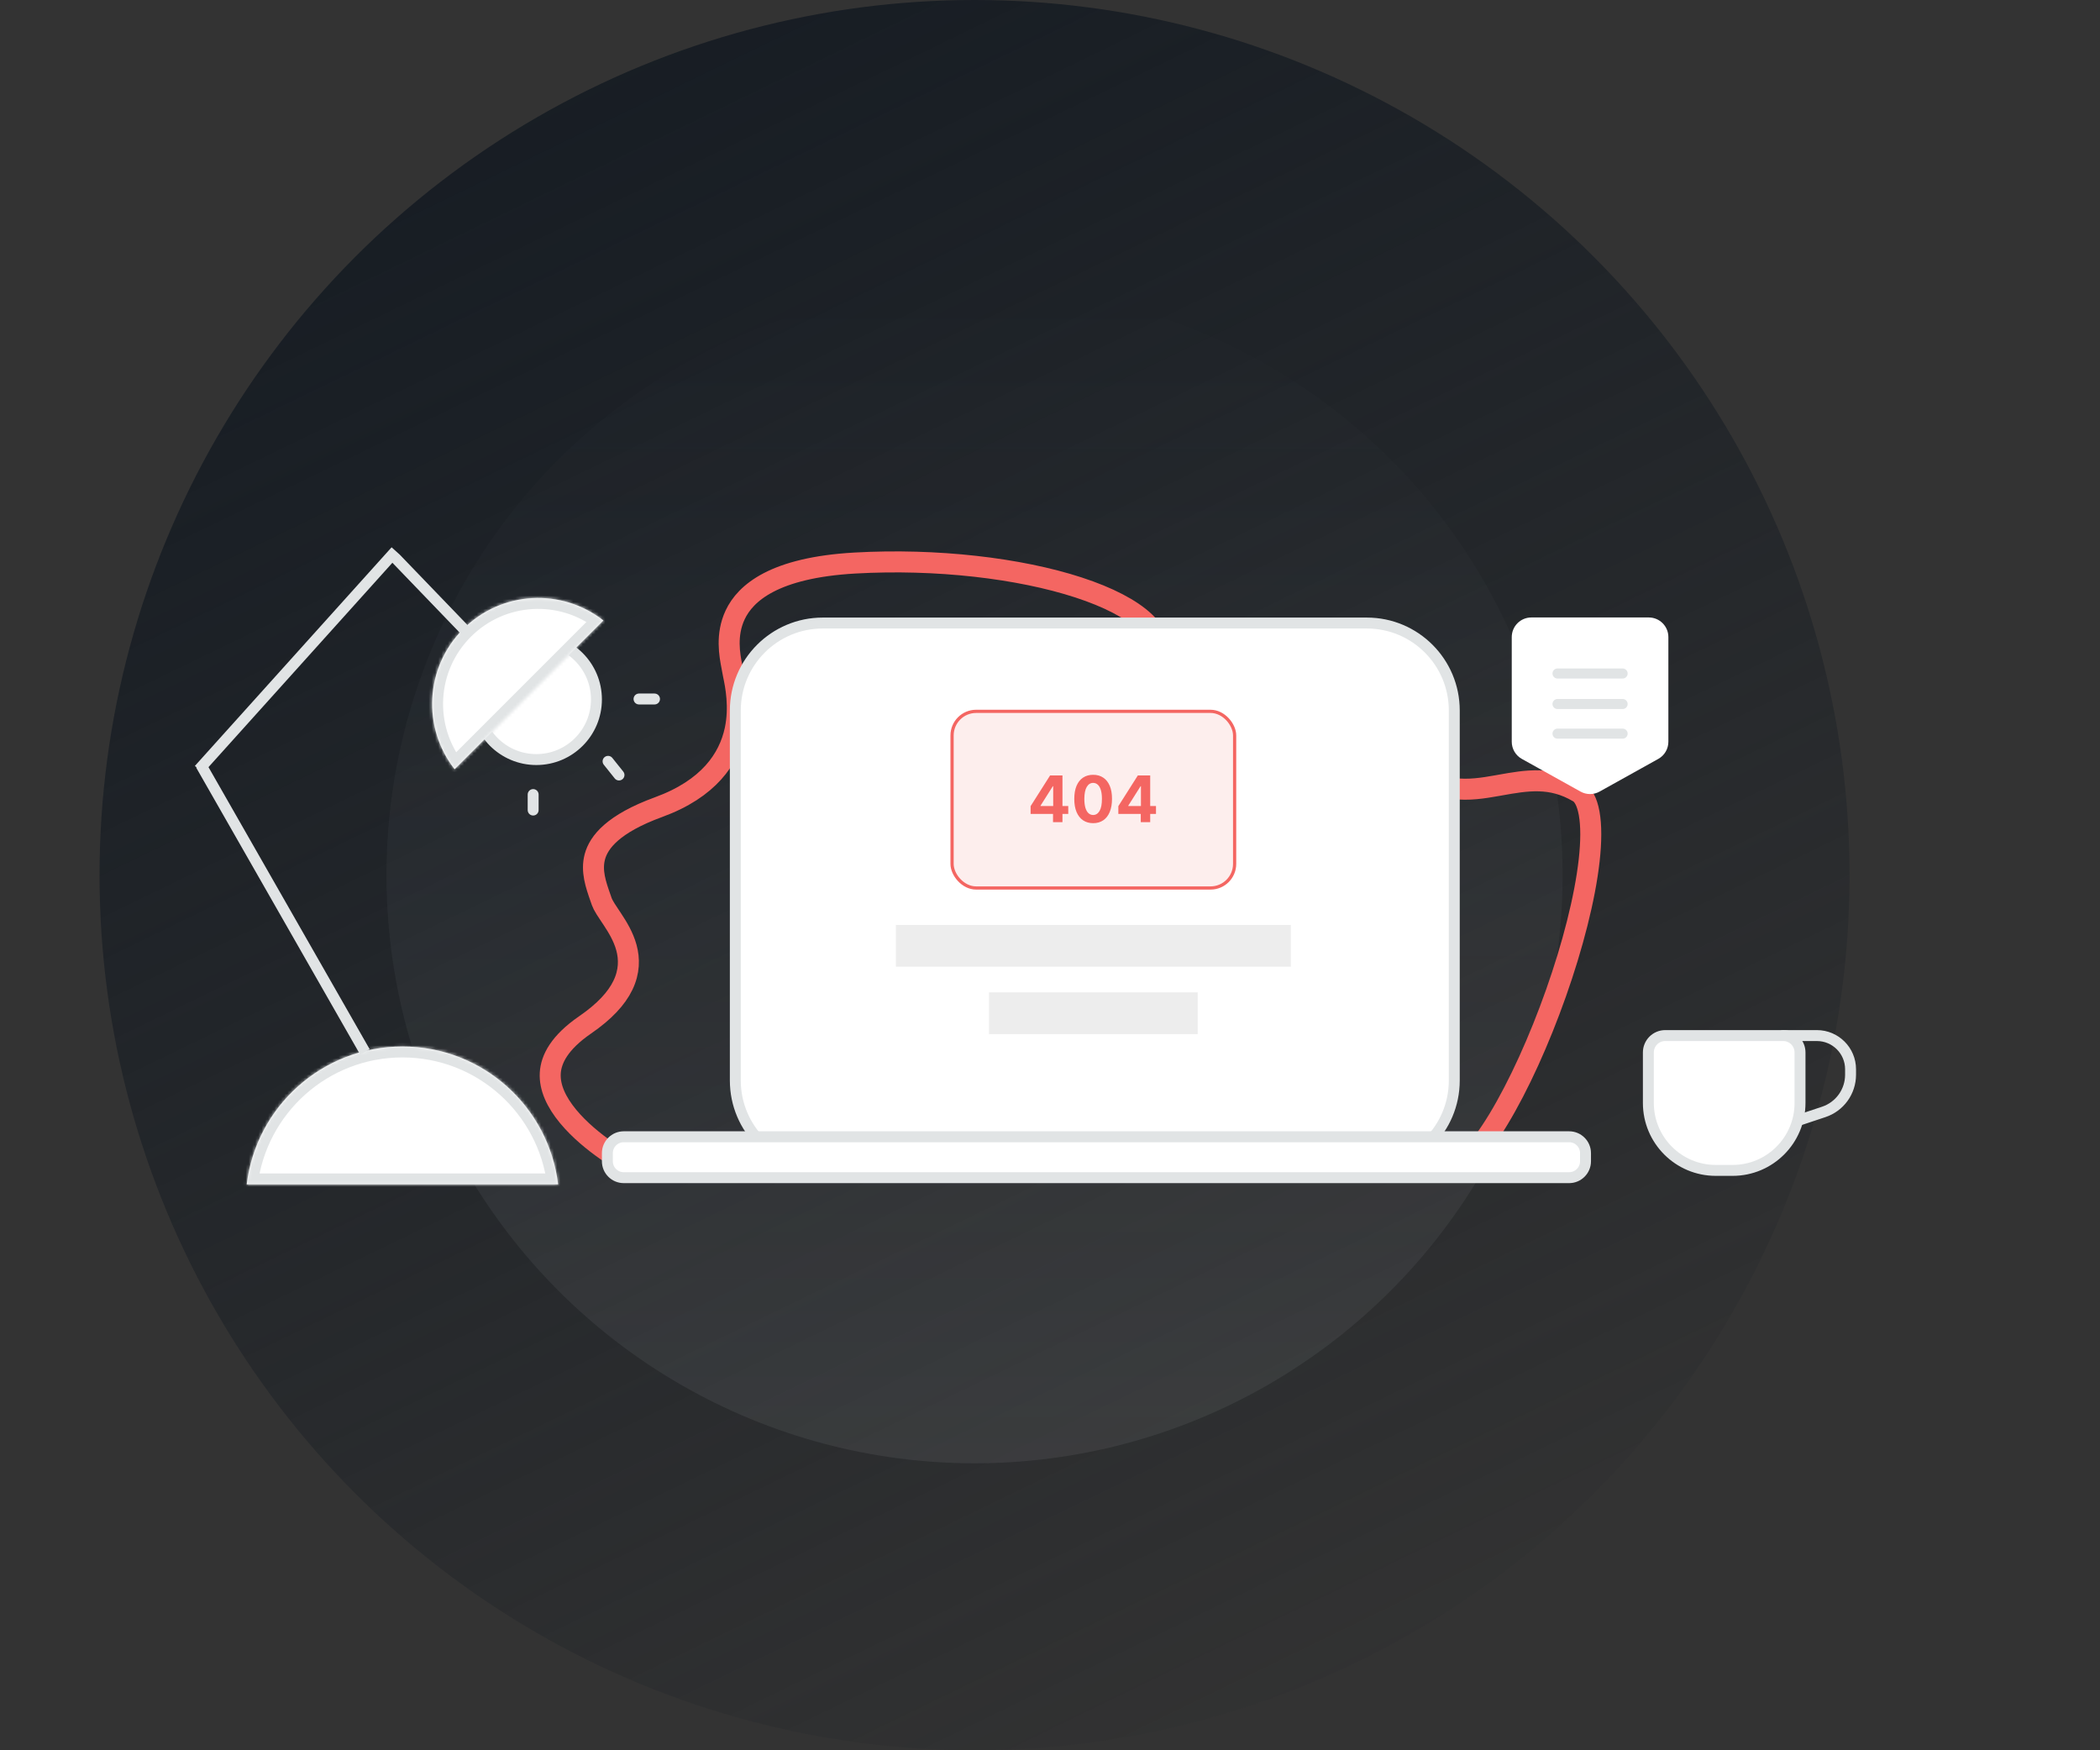  <svg width="654" height="545" viewBox="0 0 654 545" fill="none" xmlns="http://www.w3.org/2000/svg">
<rect x="0" y="0" width="654" height="545" fill="#333333" stroke="none"/>
<circle cx="303.5" cy="272.5" r="272.5" fill="url(#paint0_linear_11552_25444)"/>
<circle cx="303.501" cy="272.5" r="183.138" fill="url(#paint1_linear_11552_25444)" fill-opacity="0.1"/>
<g clip-path="url(#clip0_11552_25444)">
<path d="M424.468 209.391L425.669 206.35L424.468 209.391C430.025 211.585 431.81 215.854 432.963 221.385C433.206 222.55 433.409 223.717 433.621 224.928C433.663 225.171 433.706 225.416 433.75 225.663C434.004 227.108 434.28 228.613 434.638 230.064C435.345 232.925 436.464 235.993 438.821 238.354L441.135 236.043L438.822 238.354C443.278 242.815 447.914 244.871 452.693 245.513C457.317 246.133 461.921 245.397 466.163 244.646C466.49 244.589 466.815 244.531 467.139 244.473C475.461 242.991 483.07 241.636 491.619 246.717C492.923 247.492 494.211 249.389 494.907 253.241C495.586 257.001 495.576 261.996 494.912 267.93C493.587 279.764 489.744 294.616 484.581 309.233C479.421 323.841 473.011 338.022 466.648 348.528C463.459 353.792 460.354 358.015 457.504 360.898C454.565 363.87 452.413 364.895 451.101 364.957L211.301 363.536L194.903 362.098C194.59 361.921 194.156 361.671 193.625 361.352C192.442 360.643 190.779 359.6 188.886 358.277C185.069 355.61 180.446 351.896 176.887 347.577C173.293 343.215 171.111 338.639 171.369 334.148C171.618 329.813 174.205 324.64 182.216 319.129C188.245 314.982 192.02 310.894 194.002 306.777C196.032 302.558 196.047 298.584 195.077 295.038C194.14 291.615 192.293 288.629 190.73 286.257C190.445 285.825 190.177 285.424 189.923 285.043C189.435 284.315 188.998 283.66 188.59 283.006C187.977 282.022 187.601 281.299 187.41 280.747C187.282 280.376 187.152 280.004 187.021 279.632C185.562 275.468 184.065 271.199 185.26 266.761C186.474 262.248 190.904 256.504 205.104 251.32C220.7 245.627 226.975 236.304 228.91 227.376C230.482 220.122 229.063 213.283 228.434 210.252C228.325 209.726 228.24 209.315 228.198 209.036C228.135 208.616 228.037 208.107 227.923 207.523C227.238 203.991 226.018 197.7 228.948 191.461C232.158 184.627 241.127 176.739 266.244 175.317C291.596 173.882 317.472 176.916 335.898 182.931C345.152 185.951 352.216 189.625 356.443 193.604C360.55 197.472 361.652 201.227 360.247 205.123C359.179 208.087 358.706 211.134 359.987 213.683C361.377 216.448 364.153 217.388 366.558 217.648C368.993 217.911 371.887 217.591 374.877 217.044C377.916 216.489 381.316 215.645 384.846 214.716C386.283 214.338 387.742 213.946 389.216 213.549C395.076 211.974 401.158 210.339 406.939 209.298C414.285 207.975 420.378 207.776 424.468 209.391Z" stroke="#F46662" stroke-width="6.54"/>
<path d="M452.904 336.431V221.229C452.904 206.191 440.713 194 425.675 194H256.23C241.192 194 229.001 206.191 229.001 221.229V336.431C229.001 351.469 241.192 363.66 256.23 363.66H425.675C440.713 363.66 452.904 351.469 452.904 336.431Z" fill="white" stroke="#E1E4E5" stroke-width="3.404"/>
<path d="M488.67 353.961H194.258C191.438 353.961 189.152 356.246 189.152 359.066V361.596C189.152 364.415 191.438 366.701 194.258 366.701H488.67C491.49 366.701 493.775 364.415 493.775 361.596V359.066C493.775 356.246 491.49 353.961 488.67 353.961Z" fill="white" stroke="#E1E4E5" stroke-width="3.404"/>
<path fill-rule="evenodd" clip-rule="evenodd" d="M173.814 368.782C170.892 344.598 150.297 325.857 125.325 325.857C100.352 325.857 79.758 344.598 76.836 368.782H173.814Z" fill="white"/>
<mask id="mask0_11552_25444" style="mask-type:luminance" maskUnits="userSpaceOnUse" x="76" y="325" width="98" height="44">
<path fill-rule="evenodd" clip-rule="evenodd" d="M173.814 368.782C170.892 344.598 150.297 325.857 125.325 325.857C100.352 325.857 79.758 344.598 76.836 368.782H173.814Z" fill="#E1E4E5"/>
</mask>
<g mask="url(#mask0_11552_25444)">
<path d="M173.814 368.782V372.185H177.653L177.193 368.374L173.814 368.782ZM76.836 368.782L73.457 368.374L72.996 372.185H76.836V368.782ZM125.325 329.261C148.554 329.261 167.716 346.695 170.435 369.19L177.193 368.374C174.067 342.501 152.039 322.454 125.325 322.454V329.261ZM80.215 369.19C82.933 346.695 102.095 329.261 125.325 329.261V322.454C98.61 322.454 76.582 342.501 73.457 368.374L80.215 369.19ZM76.836 372.185H173.814V365.378H76.836V372.185Z" fill="#E1E4E5"/>
</g>
<path d="M167.03 236.512C177.369 236.512 185.75 228.131 185.75 217.793C185.75 207.454 177.369 199.073 167.03 199.073C156.692 199.073 148.311 207.454 148.311 217.793C148.311 228.131 156.692 236.512 167.03 236.512Z" fill="white" stroke="#E1E4E5" stroke-width="3.404"/>
<path fill-rule="evenodd" clip-rule="evenodd" d="M187.916 193.201C174.967 183.043 156.175 183.929 144.246 195.86C132.315 207.789 131.43 226.581 141.587 239.53L187.916 193.201Z" fill="white"/>
<mask id="mask1_11552_25444" style="mask-type:luminance" maskUnits="userSpaceOnUse" x="134" y="186" width="54" height="54">
<path fill-rule="evenodd" clip-rule="evenodd" d="M187.916 193.201C174.967 183.043 156.175 183.929 144.246 195.86C132.315 207.789 131.43 226.581 141.587 239.53L187.916 193.201Z" fill="#E1E4E5"/>
</mask>
<g mask="url(#mask1_11552_25444)">
<path d="M187.917 193.201L190.324 195.607L193.039 192.893L190.018 190.523L187.917 193.201ZM141.588 239.53L138.91 241.631L141.28 244.652L143.994 241.937L141.588 239.53ZM146.653 198.266C157.351 187.568 174.206 186.771 185.816 195.879L190.018 190.523C175.73 179.316 155.002 180.291 141.84 193.453L146.653 198.266ZM144.266 237.43C135.158 225.819 135.955 208.964 146.653 198.266L141.84 193.453C128.678 206.615 127.703 227.343 138.91 241.631L144.266 237.43ZM143.994 241.937L190.324 195.607L185.51 190.794L139.181 237.123L143.994 241.937Z" fill="#E1E4E5"/>
</g>
<path d="M113.648 327.553L62.594 238.208M61.955 239.629L123.22 171.556M145.383 196.849L123.26 173.875" stroke="#E1E4E5" stroke-width="3.404"/>
<path d="M166.039 247.406V252.232M199.01 217.652H203.834M189.369 237.064L192.773 241.318M559.835 348.939L567.977 346.224C570.406 345.415 572.518 343.861 574.015 341.784C575.512 339.708 576.318 337.212 576.318 334.652V332.949C576.318 327.152 571.619 322.454 565.823 322.454H555.327" stroke="#E1E4E5" stroke-width="3.404" stroke-linecap="round" stroke-linejoin="round"/>
<path fill-rule="evenodd" clip-rule="evenodd" d="M513.348 327.701V343.444C513.348 355.037 522.746 364.435 534.338 364.435H539.585C551.179 364.435 560.577 355.037 560.577 343.444V327.701C560.576 326.309 560.023 324.975 559.039 323.991C558.055 323.006 556.72 322.454 555.329 322.454H518.595C517.203 322.454 515.869 323.007 514.885 323.991C513.9 324.975 513.348 326.309 513.348 327.701Z" fill="white" stroke="#E1E4E5" stroke-width="3.404" stroke-linecap="round" stroke-linejoin="round"/>
<path fill-rule="evenodd" clip-rule="evenodd" d="M470.803 230.962V198.375C470.803 195 473.531 192.266 476.899 192.266H513.482C516.851 192.266 519.58 195 519.58 198.375V230.962C519.58 232.051 519.289 233.12 518.738 234.059C518.186 234.998 517.394 235.773 516.442 236.302L498.151 246.484C497.245 246.989 496.226 247.254 495.189 247.254C494.153 247.254 493.133 246.989 492.228 246.484L473.936 236.302C472.986 235.772 472.194 234.997 471.644 234.058C471.093 233.119 470.802 232.05 470.803 230.962Z" fill="white"/>
<path d="M485.053 219.212H505.331M485.053 209.711H505.331M485.053 228.438H505.331" stroke="#E1E4E5" stroke-width="3.133" stroke-linecap="round" stroke-linejoin="round"/>
<rect x="296.5" y="221.5" width="88" height="55" rx="7.5" fill="#F46662" fill-opacity="0.11"/>
<path d="M320.959 253.443V251.021L327.031 241.455H329.119V244.807H327.884L324.055 250.865V250.979H332.685V253.443H320.959ZM327.94 256V252.705L327.997 251.632V241.455H330.881V256H327.94ZM340.437 256.32C339.215 256.315 338.164 256.014 337.283 255.418C336.407 254.821 335.733 253.957 335.259 252.825C334.79 251.694 334.558 250.332 334.563 248.741C334.563 247.155 334.798 245.804 335.266 244.686C335.74 243.569 336.415 242.719 337.29 242.136C338.171 241.549 339.22 241.256 340.437 241.256C341.654 241.256 342.7 241.549 343.576 242.136C344.457 242.723 345.134 243.576 345.607 244.693C346.081 245.806 346.315 247.155 346.31 248.741C346.31 250.337 346.074 251.701 345.6 252.832C345.131 253.964 344.459 254.828 343.583 255.425C342.707 256.021 341.658 256.32 340.437 256.32ZM340.437 253.77C341.27 253.77 341.935 253.351 342.433 252.513C342.93 251.675 343.176 250.418 343.171 248.741C343.171 247.638 343.058 246.72 342.83 245.986C342.608 245.252 342.29 244.7 341.879 244.331C341.471 243.962 340.991 243.777 340.437 243.777C339.608 243.777 338.945 244.191 338.448 245.02C337.951 245.848 337.7 247.089 337.695 248.741C337.695 249.859 337.807 250.792 338.029 251.54C338.256 252.283 338.576 252.842 338.988 253.216C339.4 253.585 339.883 253.77 340.437 253.77ZM348.283 253.443V251.021L354.355 241.455H356.444V244.807H355.208L351.38 250.865V250.979H360.009V253.443H348.283ZM355.265 256V252.705L355.321 251.632V241.455H358.205V256H355.265Z" fill="#F46662"/>
<rect x="296.5" y="221.5" width="88" height="55" rx="7.5" stroke="#F46662"/>
<rect x="279" y="288" width="123" height="13" fill="#EDEDED"/>
<rect x="308" y="309" width="65" height="13" fill="#EDEDED"/>
</g>
<defs>
<linearGradient id="paint0_linear_11552_25444" x1="171.449" y1="3.71208e-06" x2="436.017" y2="545" gradientUnits="userSpaceOnUse">
<stop stop-color="#161C23"/>
<stop offset="1" stop-color="#161C23" stop-opacity="0"/>
</linearGradient>
<linearGradient id="paint1_linear_11552_25444" x1="303.501" y1="89.362" x2="303.501" y2="455.638" gradientUnits="userSpaceOnUse">
<stop stop-color="#B2B8BD" stop-opacity="0"/>
<stop offset="1" stop-color="#B2B8BD"/>
</linearGradient>
<clipPath id="clip0_11552_25444">
<rect width="654" height="436" fill="white" transform="translate(0 11)"/>
</clipPath>
</defs>
</svg>